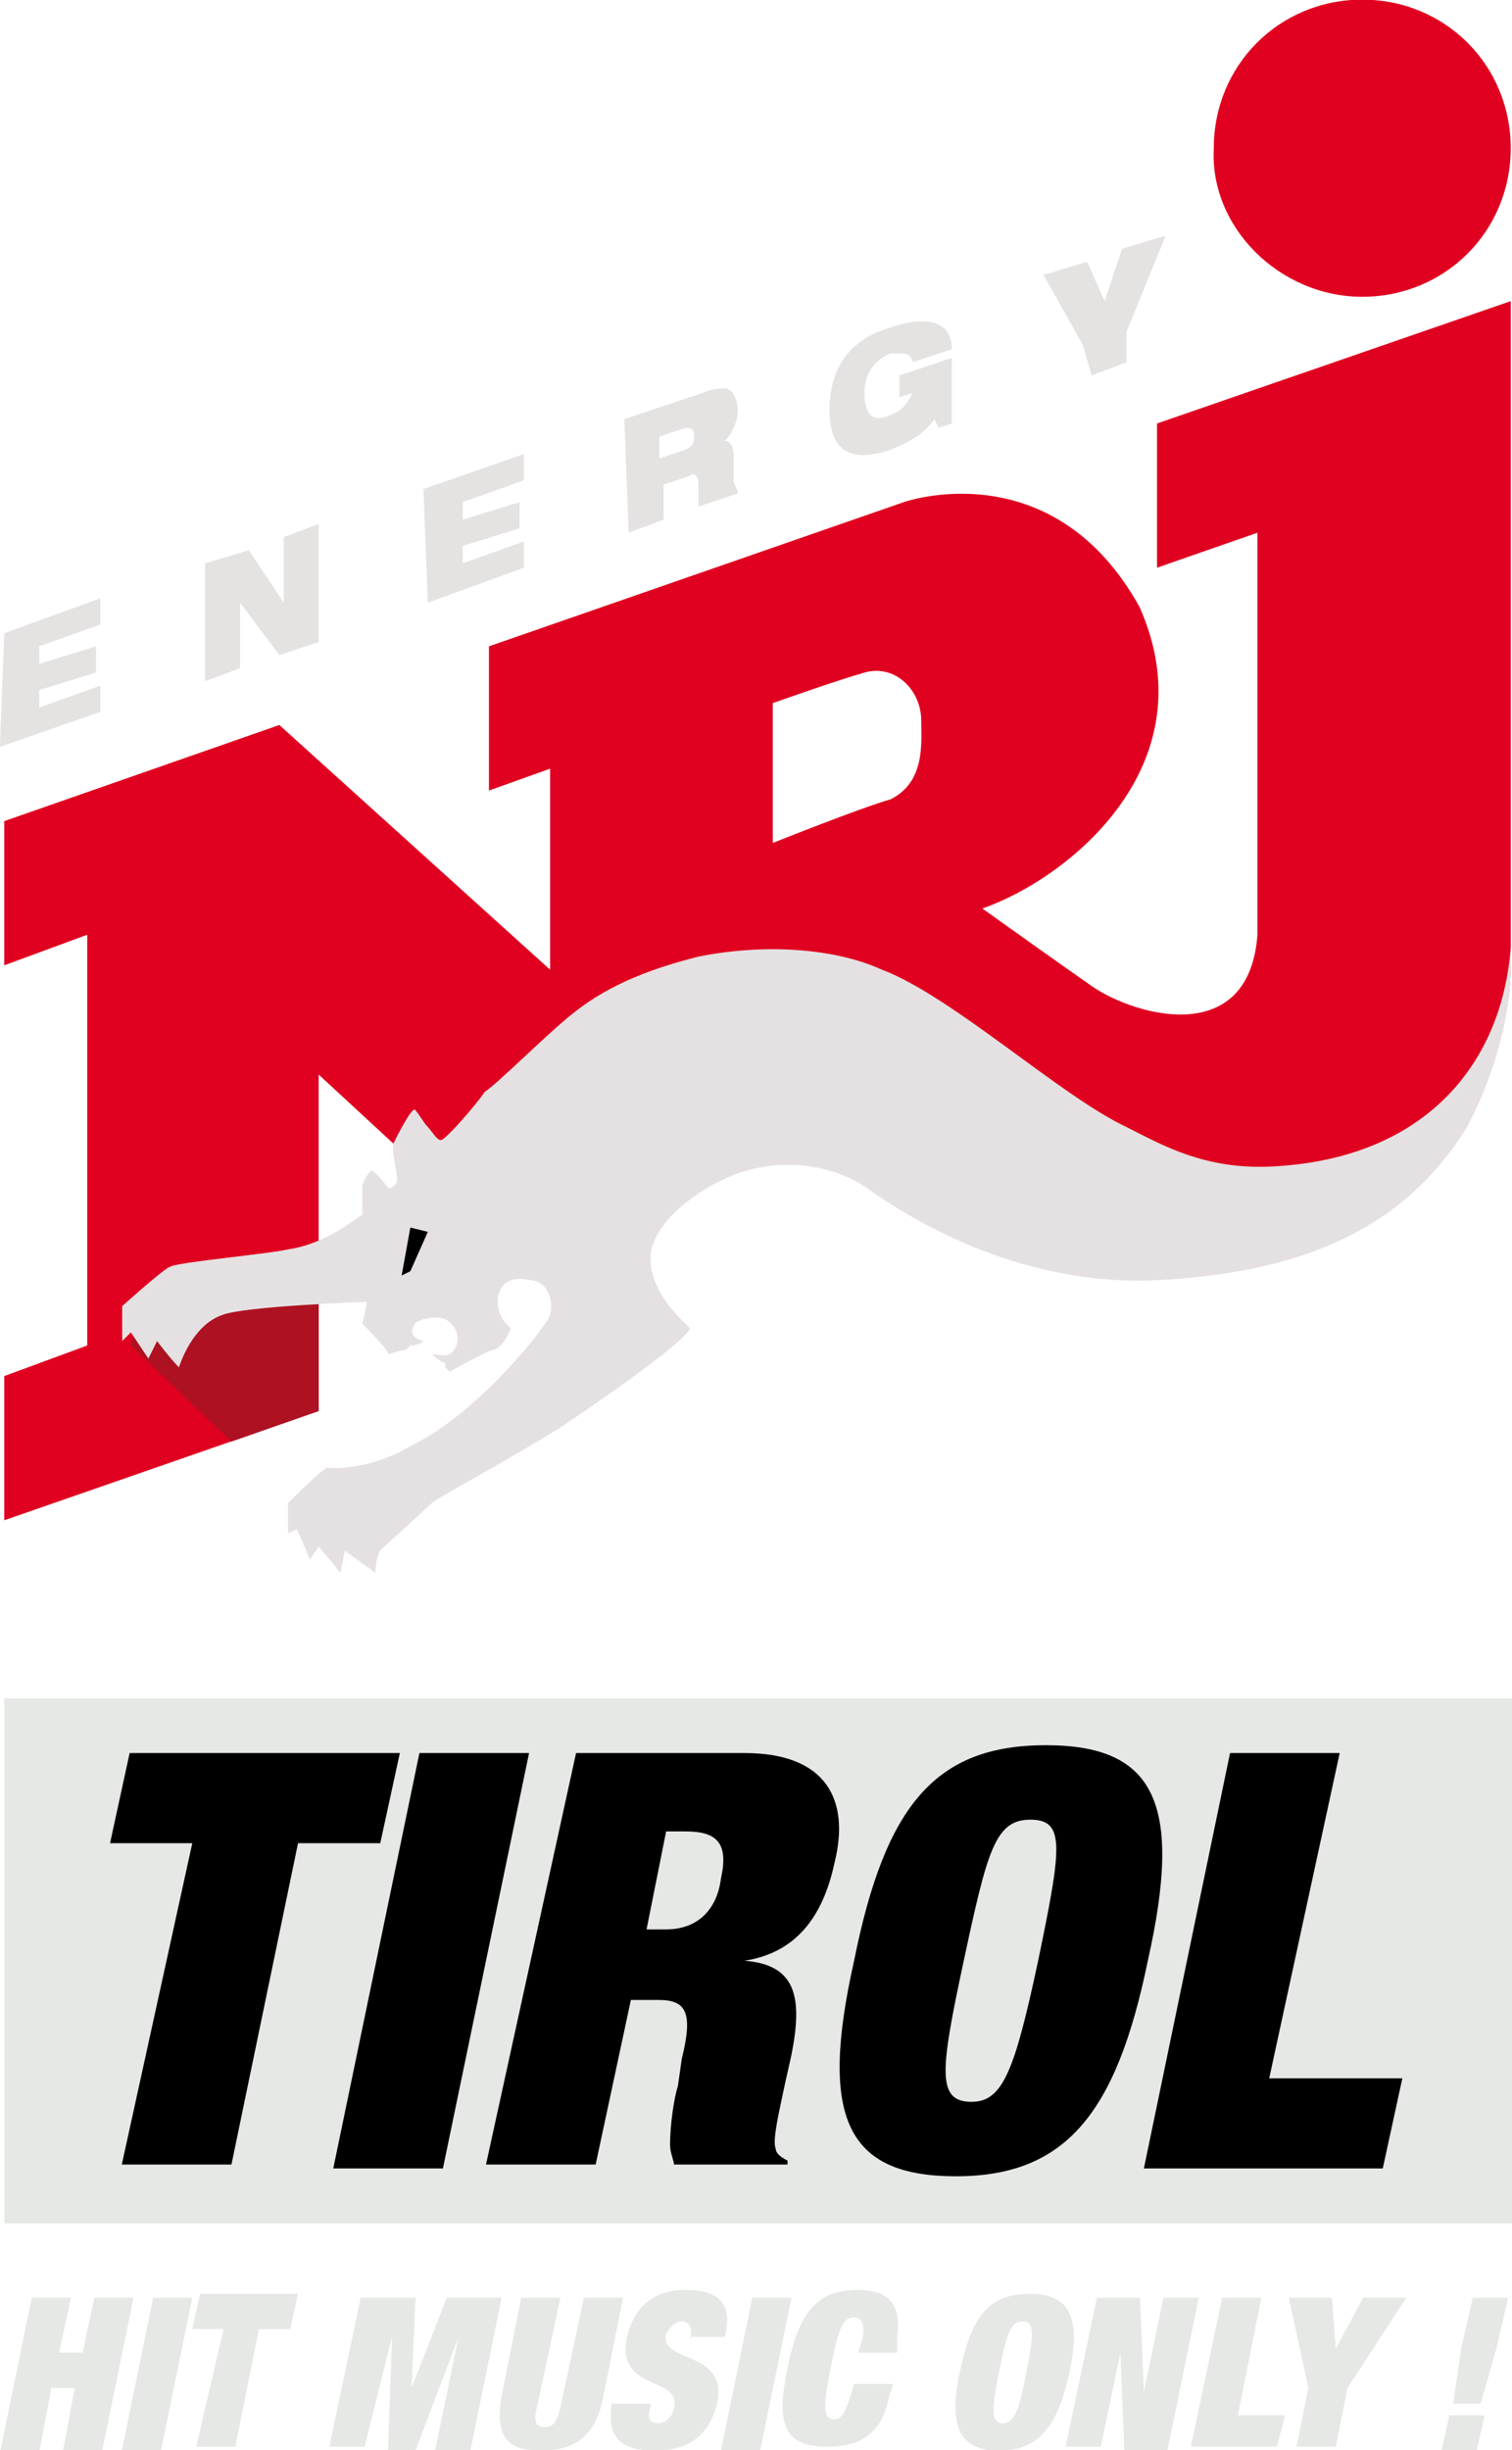 <svg version="1.1" viewBox="0 0 150.04 242.97" xmlns="http://www.w3.org/2000/svg">
 <g transform="translate(-683.07 1491.9)">
  <rect class="st1" x="683.5" y="-1323.5" width="149.61" height="52.073" fill="#e5e8e4" stroke-width=".265"/>
  <g transform="matrix(3.886 0 0 3.886 583.24 -1511.2)" fill="#e5e8e4" stroke-width=".068">
   <path class="st1" d="m26.5 63.6h1l-0.3 1.4h0.6l0.3-1.4h1l-0.8 3.9h-1l0.3-1.6h-0.6l-0.3 1.6h-1z"/>
   <path class="st1" d="m29.6 63.6h1l-0.8 3.9h-1z"/>
   <path class="st1" d="m31.4 64.4h-0.8l0.2-0.9h2.5l-0.2 0.9h-0.8l-0.6 3h-1z"/>
   <path class="st1" d="m34.9 63.6h1.4l-0.1 2.3 0.9-2.3h1.4l-0.8 3.9h-0.9l0.6-2.9-1.1 2.9h-0.7l0.1-2.9-0.7 2.8h-0.9z"/>
   <path class="st1" d="m40 63.6-0.6 2.8c-0.1 0.4 0 0.5 0.2 0.5s0.3-0.1 0.4-0.5l0.6-2.8h1l-0.5 2.5c-0.2 1.1-0.8 1.4-1.6 1.4s-1.2-0.3-1-1.4l0.5-2.5z"/>
   <path class="st1" d="m43.3 64.7c0.1-0.3 0-0.5-0.2-0.5s-0.3 0.2-0.4 0.3c-0.2 0.8 1.6 0.4 1.3 1.8-0.2 0.8-0.7 1.2-1.6 1.2-0.8 0-1.2-0.3-1.1-1.1v-0.1h1v0.1c-0.1 0.3 0 0.4 0.2 0.4s0.4-0.2 0.4-0.4c0.2-0.8-1.5-0.4-1.2-1.8 0.2-0.8 0.7-1.2 1.5-1.2 0.9 0 1.2 0.4 1 1.2h-0.9z"/>
   <path class="st1" d="m44.9 63.6h1l-0.8 3.9h-1z"/>
   <path class="st1" d="m47.7 64.7c0.1-0.4 0-0.6-0.2-0.6-0.3 0-0.4 0.3-0.6 1.3s-0.2 1.3 0.1 1.3c0.2 0 0.3-0.2 0.5-0.9h1l-0.1 0.3c-0.2 1.1-0.9 1.3-1.6 1.3-1.1 0-1.3-0.6-1-2 0.3-1.5 0.8-2 1.8-2 0.9 0 1.1 0.5 1 1.2v0.4h-1z"/>
   <path class="st1" d="m52 63.5c1 0 1.3 0.6 1 2s-0.8 2-1.8 2-1.3-0.6-1-2 0.7-2 1.8-2zm-0.7 3.3c0.3 0 0.4-0.3 0.6-1.3s0.2-1.3-0.1-1.3-0.4 0.3-0.6 1.3-0.2 1.3 0.1 1.3z"/>
   <path class="st1" d="m53.7 63.6h1.1l0.1 2.4 0.5-2.4h0.9l-0.8 3.9h-1.1l-0.1-2.5-0.5 2.4h-0.9z"/>
   <path class="st1" d="m56.9 63.6h1l-0.6 3h1.2l-0.2 0.8h-2.2z"/>
   <path class="st1" d="m59.1 65.9-0.5-2.3h1.1l0.1 1.3 0.7-1.3h1.1l-1.5 2.3-0.3 1.5h-1z"/>
   <path class="st1" d="m62.7 66.6h0.9l-0.2 0.9h-0.9zm0.3-1.7 0.3-1.3h0.9l-0.3 1.3-0.4 1.4h-0.7z"/>
  </g>
  <g transform="matrix(4.333 0 0 4.333 563.47 -1531.8)" stroke-width=".061">
   <path class="st2" d="m54.1 18.9v3.3l2.3-0.8v9.2c-0.2 2.7-3 1.8-3.9 1.1-0.3-0.2-2.4-1.7-2.4-1.7 2-0.7 5.2-3.3 3.6-6.9-2-3.6-5.4-2.4-5.4-2.4l-9.5 3.3v3.3l1.4-0.5v4.6l-6.2-5.6-6.3 2.2v3.3l1.9-0.7v9.4l-1.9 0.7v3.3l7.2-2.5v-7.7l3.9 3.6 10.2-2.7s1.3 1.1 2.3 1.8c1.7 1.2 3.8 1.5 6.1 0.9 2.6-0.7 4.8-3 4.8-6.2v-15.1zm-6.1 8.6c-0.7 0.2-2.7 1-2.7 1v-3.2s1.4-0.5 2.1-0.7 1.3 0.4 1.3 1.1c0 0.5 0.1 1.4-0.7 1.8zm10.8-11.5c1.9 0 3.4-1.5 3.4-3.4s-1.5-3.4-3.4-3.4-3.4 1.5-3.4 3.4c-0.1 1.8 1.5 3.4 3.4 3.4z" fill="#e00020"/>
   <polygon class="st3" points="34.9 38.9 34.9 41.5 32.9 42.2 30.6 40 30.8 39.1" fill="#ae1121"/>
   <path class="st4" d="m62.2 30.9c-0.2 2.6-1.9 4.8-5.4 5-1.6 0.1-2.6-0.5-3.4-0.9-1.5-0.7-4-3-5.6-3.6-1.1-0.5-2.7-0.6-4.2-0.3-1.6 0.4-2.4 0.9-3 1.4s-1.6 1.5-1.9 1.7c-0.2 0.3-0.9 1.1-1 1.1s-0.2-0.2-0.3-0.3-0.2-0.3-0.3-0.4c-0.1 0-0.4 0.6-0.5 0.8 0 0.3 0.1 0.7 0.1 0.8s-0.1 0.2-0.2 0.2c0 0-0.3-0.4-0.4-0.4 0 0-0.2 0.2-0.2 0.4v0.6c-0.4 0.3-1 0.7-1.7 0.8-0.4 0.1-2.6 0.3-2.7 0.4-0.1 0-1.1 0.9-1.1 0.9v0.8l0.2-0.2 0.4 0.6 0.2-0.4s0.3 0.4 0.5 0.6c0.1-0.3 0.4-1 1-1.2 0.5-0.2 3.3-0.3 3.3-0.3 0 0.1-0.1 0.5-0.1 0.5s0.6 0.6 0.6 0.7c0 0 0.3-0.1 0.4-0.1l0.1-0.1s0.2 0 0.3-0.1c-0.3-0.1-0.3-0.2-0.2-0.4 0.1-0.1 0.5-0.2 0.7-0.1s0.4 0.4 0.2 0.7c-0.1 0.2-0.4 0.1-0.5 0.1 0 0 0.2 0.2 0.3 0.2v0.1l0.1 0.1s0.9-0.5 1-0.5 0.3-0.2 0.4-0.5c0 0-0.3-0.2-0.3-0.6s0.3-0.6 0.7-0.5c0.4 0 0.6 0.4 0.5 0.8-0.1 0.3-1.7 2.3-3.2 3-1 0.6-1.9 0.5-1.9 0.5-0.1 0-0.9 0.8-0.9 0.8v0.7l0.2-0.1 0.3 0.7 0.2-0.3 0.5 0.6 0.1-0.5 0.7 0.5s0-0.3 0.1-0.5c0.1-0.1 1.1-1 1.2-1.1s1.6-0.9 2.9-1.7c1.5-1 3-2.1 3-2.3-0.2-0.2-0.9-0.8-0.9-1.6 0-0.7 0.9-1.5 1.9-1.9s2.3-0.3 3.2 0.4c0.6 0.4 3.2 2.2 6.6 2 3.6-0.2 5.7-1.4 7-3.5 1.1-2.1 1-3.7 1-4.1z" fill="#e5e1e2"/>
   <polygon class="st0" points="37.4 37.4 37 38.3 36.8 38.4 37 37.3"/>
  </g>
  <g transform="matrix(4.333 0 0 4.333 563.47 -1531.8)" fill="#e5e2e2" stroke-width=".061">
   <path class="st5" d="m27.7 23.7 2.2-0.8v0.6l-1.4 0.5v0.4l1.3-0.4v0.6l-1.3 0.4v0.4l1.4-0.5v0.6l-2.3 0.8z"/>
   <path class="st5" d="m32.3 22.1 1-0.3 0.8 1.2v-1.5l0.8-0.3v2.7l-0.9 0.3-0.9-1.2v1.5l-0.8 0.3z"/>
   <path class="st5" d="m37.3 20.4 2.3-0.8v0.6l-1.4 0.5v0.4l1.3-0.4v0.6l-1.3 0.4v0.4l1.4-0.5v0.6l-2.2 0.8z"/>
   <path class="st5" d="m41.9 18.8 1.8-0.6c0.2-0.1 0.4-0.1 0.5-0.1 0.2 0 0.3 0.3 0.3 0.5s-0.1 0.5-0.3 0.7c0.1 0 0.2 0.1 0.2 0.3v0.6c0 0.1 0.1 0.2 0.1 0.3l-0.9 0.3v-0.5c0-0.2-0.1-0.3-0.2-0.2l-0.6 0.2v0.8l-0.8 0.3zm0.8 0.9 0.6-0.2c0.2-0.1 0.2-0.2 0.2-0.3 0-0.2-0.1-0.2-0.2-0.2l-0.6 0.2z"/>
   <path class="st5" d="m48.2 17.8 1.2-0.4v1.5l-0.3 0.1-0.1-0.2c-0.2 0.3-0.5 0.5-1 0.7-0.6 0.2-1.4 0.3-1.4-0.9s0.7-1.7 1.4-1.9c0.9-0.3 1.4-0.1 1.4 0.5l-0.9 0.3c0-0.1-0.1-0.2-0.2-0.2h-0.3c-0.3 0.1-0.6 0.4-0.6 0.9s0.2 0.7 0.6 0.5c0.3-0.1 0.4-0.3 0.5-0.5l-0.3 0.1z"/>
   <path class="st5" d="m52.4 17.1-0.9-1.6 1-0.3 0.4 0.9 0.4-1.2 1-0.3-0.9 2.2v0.7l-0.8 0.3z"/>
  </g>
  <g transform="matrix(3.886 0 0 3.886 583.24 -1511.2)" stroke-width=".068">
   <path class="st0" d="m30.6 52h-2.1l0.5-2.3h6.9l-0.5 2.3h-2.1l-1.7 8.2h-2.8z"/>
   <path class="st0" d="m36.4 49.7h2.8l-2.2 10.6h-2.8z"/>
   <path class="st0" d="m40.4 49.7h4.3c2.1 0 2.7 1.2 2.3 2.8-0.3 1.4-1 2.3-2.3 2.5 1.3 0.1 1.5 0.9 1.2 2.4l-0.2 0.9c-0.1 0.5-0.3 1.3-0.2 1.5 0 0.1 0.1 0.2 0.3 0.3v0.1h-2.9c0-0.1-0.1-0.3-0.1-0.5 0-0.5 0.1-1.2 0.2-1.5l0.1-0.7c0.3-1.2 0.1-1.5-0.6-1.5h-0.7l-0.9 4.2h-2.8zm1.8 4.5h0.5c0.8 0 1.3-0.5 1.4-1.3 0.2-0.9-0.1-1.2-0.9-1.2h-0.5z"/>
   <path class="st0" d="m52.4 49.5c2.8 0 3.5 1.5 2.6 5.5-0.8 3.9-2.1 5.5-4.9 5.5s-3.5-1.5-2.6-5.5c0.8-4 2.1-5.5 4.9-5.5zm-1.9 9.1c0.8 0 1.1-0.8 1.7-3.6 0.6-2.9 0.7-3.6-0.2-3.6s-1.1 0.8-1.7 3.6-0.7 3.6 0.2 3.6z"/>
   <path class="st0" d="m57.1 49.7h2.8l-1.8 8.3h3.4l-0.5 2.3h-6.1z"/>
  </g>
 </g>
</svg>
